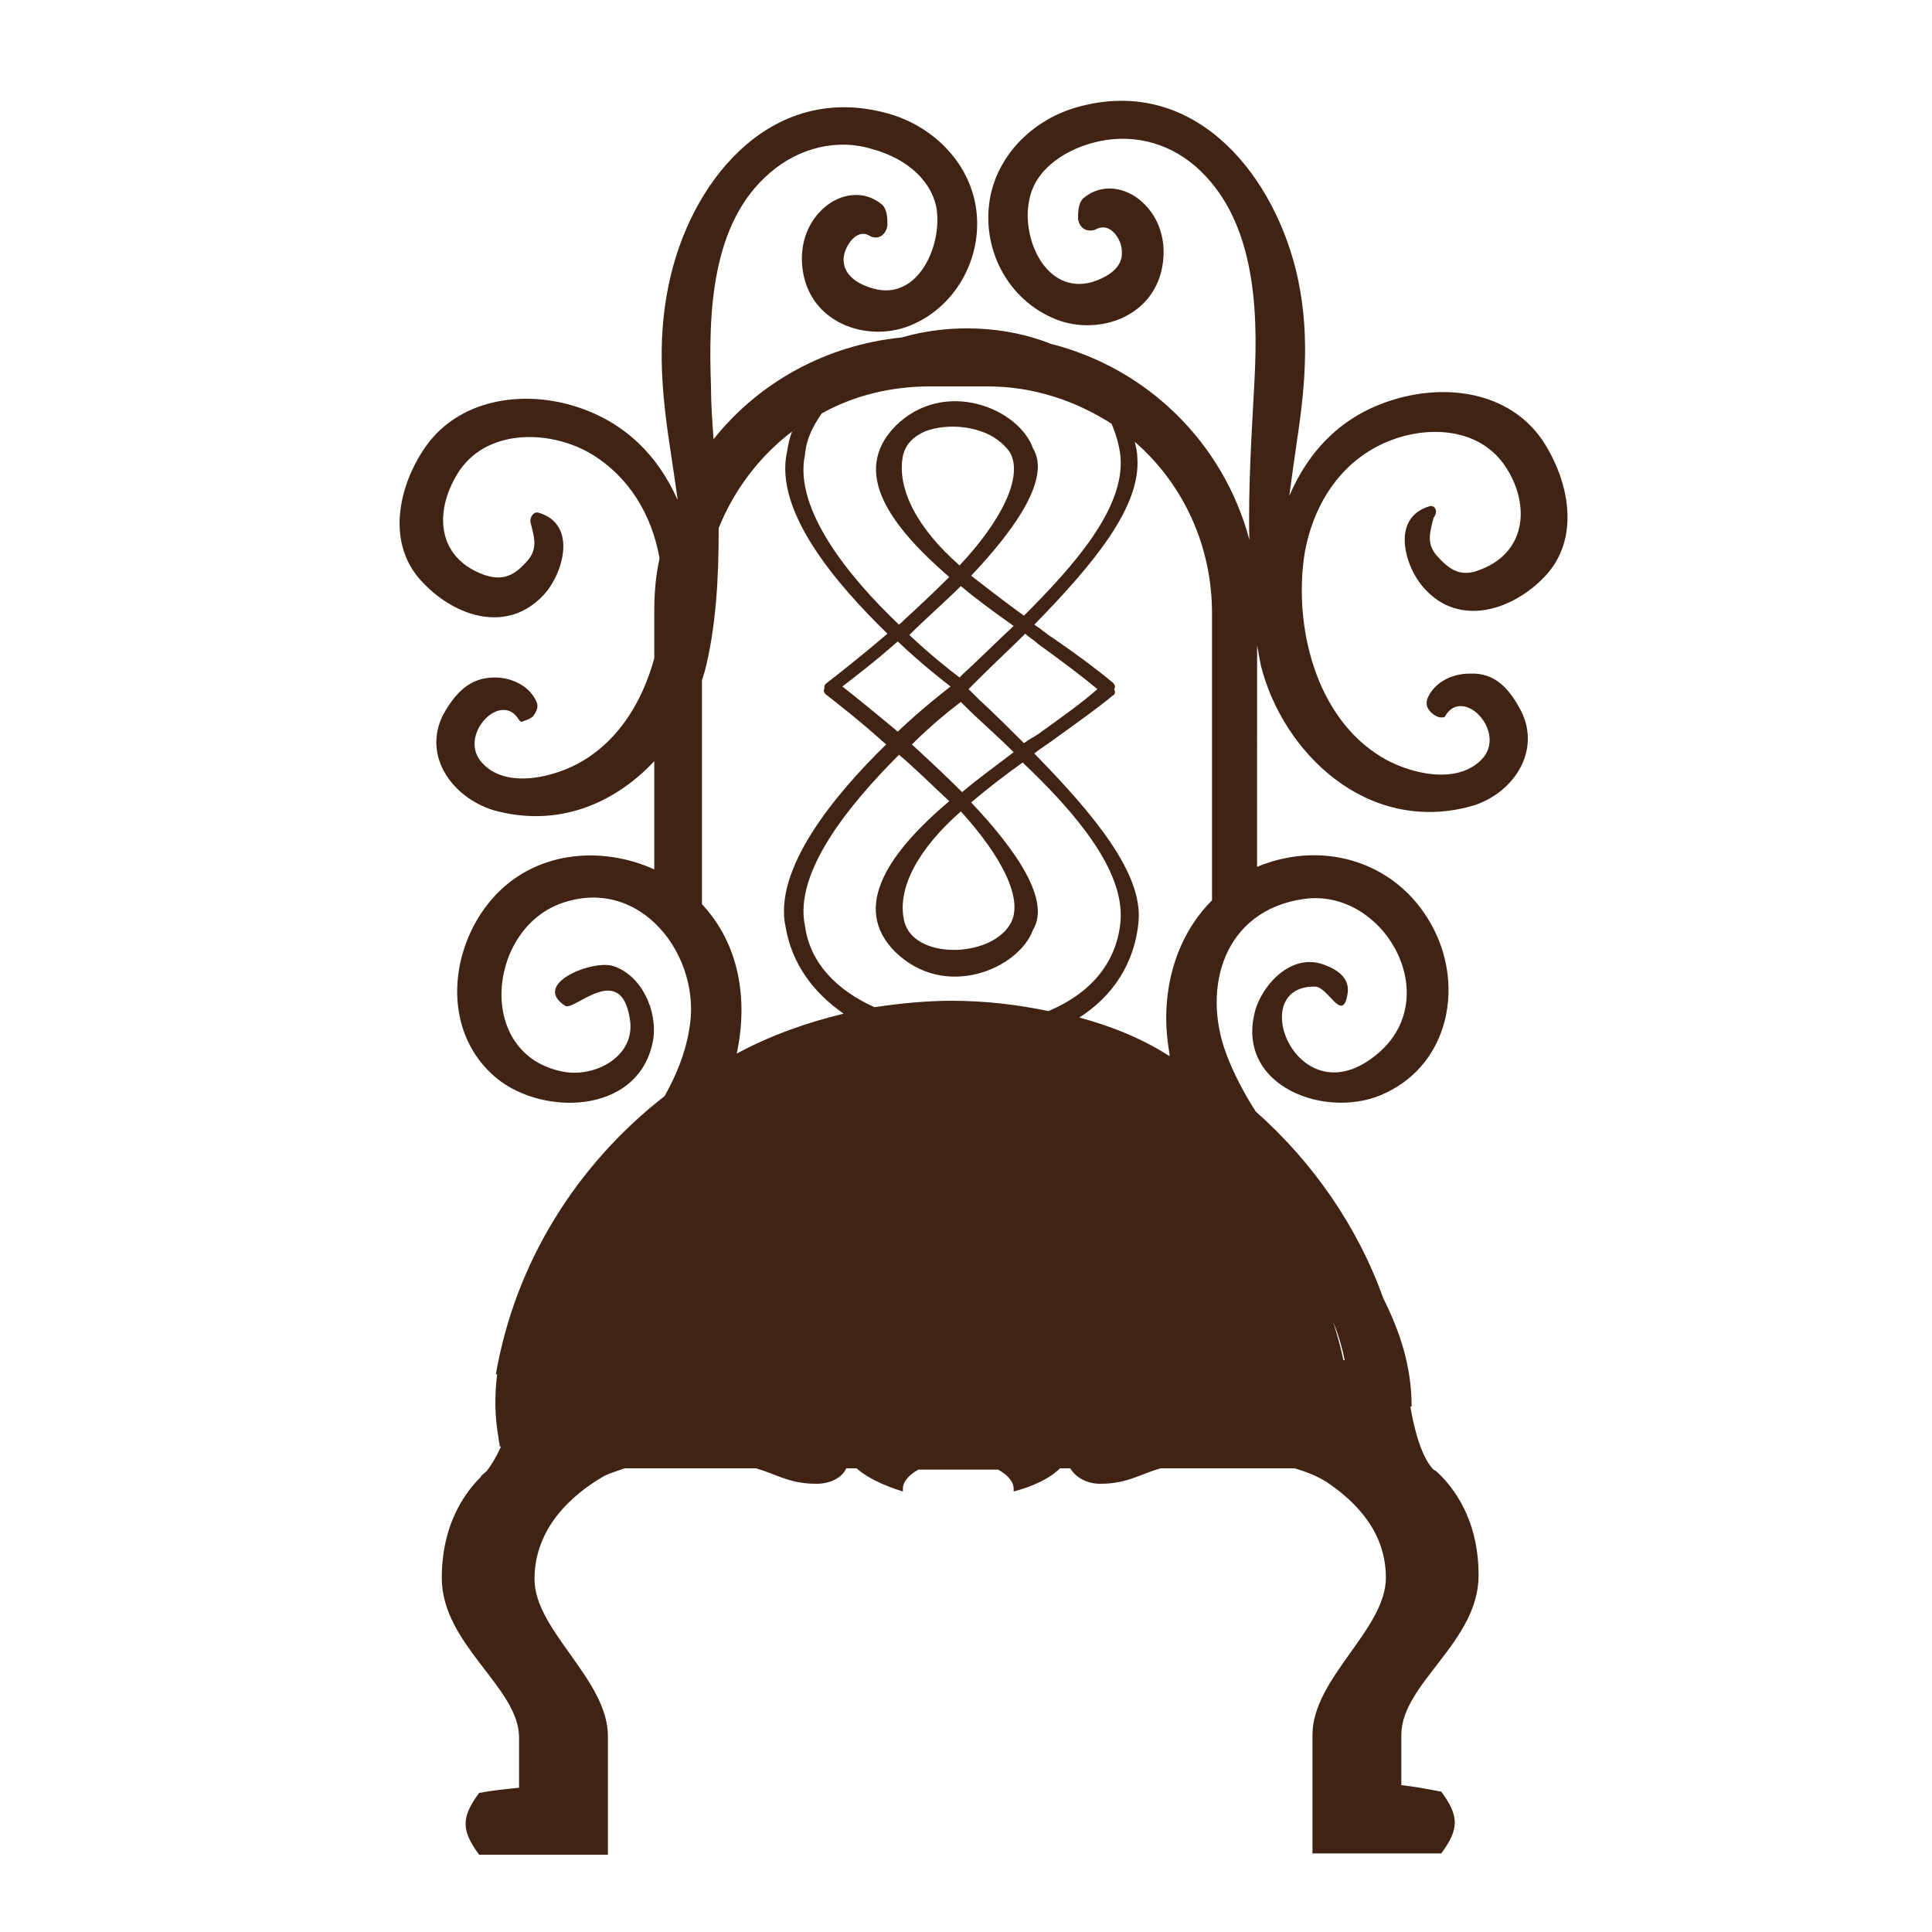 <?xml version="1.0" encoding="utf-8"?>
<!-- Generator: Adobe Illustrator 18.1.0, SVG Export Plug-In . SVG Version: 6.00 Build 0)  -->
<svg version="1.1" id="Layer_1" xmlns="http://www.w3.org/2000/svg" xmlns:xlink="http://www.w3.org/1999/xlink" x="0px" y="0px"
	 viewBox="0 0 150 150" enable-background="new 0 0 150 150" xml:space="preserve">
<g>
	<g>
		<path fill="#402312" d="M111,39.3c-3.1,0.9-1.9,4.8-0.4,6.4c2.7,3,6.8,1.7,9.3-0.9c2.9-3,1.9-7.6-0.2-10.7
			c-2.6-3.7-7.4-4.3-11.4-3.1c-4.1,1.2-6.7,4-8.2,7.5c0.2-1.5,0.4-2.9,0.6-4.3c0.7-4.6,1-8.8-0.1-13.3C98.6,13,92.4,5.9,83.7,8.3
			c-3.3,0.9-6.1,3.5-6.8,6.9c-0.8,4,1.3,8.1,5.1,9.6c3.3,1.3,7.8-0.2,8.3-4.5c0.2-1.7-0.3-3.4-1.6-4.6c-1.3-1.2-3.2-1.5-4.6-0.3
			c-0.4,0.4-0.4,1.1-0.4,1.6c0.1,0.7,0.7,1.1,1.4,0.8c1.1-0.6,2,0.8,2,1.7c0.1,1.3-1.1,2-2.3,2.4c-3.6,1-5.5-3.4-4.9-6.3
			c0.4-2.4,2.7-3.9,4.9-4.5c2.9-0.8,5.8-0.1,8,1.8c4.6,4,4.9,10.9,4.6,16.6c-0.2,3.9-0.5,8.2-0.4,12.4c-2-7.5-7.9-13.3-15.4-15.2
			c-3.5-1.4-7.8-1.6-11.6-0.5c-5.9,0.6-11.1,3.5-14.6,7.9c-0.1-1.4-0.2-2.8-0.2-4.1c-0.2-5.7,0-12.7,4.6-16.6c2.2-1.9,5.2-2.7,8-1.8
			c2.2,0.6,4.4,2.1,4.9,4.5c0.5,2.9-1.4,7.3-4.9,6.3c-1.1-0.3-2.4-1-2.3-2.4c0.1-0.9,1-2.3,2-1.7c0.7,0.4,1.3-0.1,1.4-0.8
			c0-0.5,0-1.2-0.4-1.6c-1.4-1.2-3.3-0.9-4.6,0.3c-1.3,1.2-1.8,2.9-1.6,4.6c0.5,4.3,5,5.8,8.3,4.5c3.8-1.5,5.9-5.7,5.1-9.6
			c-0.7-3.4-3.5-6-6.8-6.9c-8.7-2.4-14.9,4.7-16.8,12.5c-1.1,4.5-0.8,8.7-0.1,13.3c0.2,1.3,0.4,2.7,0.6,4.1c0,0,0,0.1,0,0.1
			c-1.5-3.4-4.1-6.1-8.1-7.3c-4-1.2-8.8-0.5-11.4,3.1c-2.2,3.1-3.2,7.7-0.2,10.7c2.5,2.6,6.5,3.9,9.3,0.9c1.5-1.6,2.7-5.5-0.4-6.4
			c-0.4-0.1-0.7,0.4-0.6,0.8c0.3,1.2,0.6,2.1-0.4,3.1c-1,1.1-1.9,1.4-3.3,0.9c-3.7-1.4-3.8-5.1-1.8-8.1c2.3-3.3,7.2-3.1,10.3-1.2
			c2.9,1.8,4.6,4.7,5.2,8c0,0,0,0.1,0,0.1c-0.3,1.3-0.4,2.7-0.4,4.1v3.6c-0.9,3.3-2.7,6.3-5.6,8c-2,1.2-5.8,2.2-7.7,0.2
			c-2.1-2.1,1.4-5.8,2.8-3.4c0.1,0.1,0.2,0.2,0.3,0.1c0.3-0.1,0.6-0.2,0.8-0.4c0.2-0.3,0.4-0.6,0.3-1c-0.5-1.3-1.9-2-3.3-2
			c-2,0-3.1,1.3-4,2.9c-1.6,3.2,0.7,6.4,3.9,7.4c5,1.4,9.4-0.5,12.5-3.8v8.4c-4.2-1.9-9.4-1.4-12.6,2.3c-3.3,3.8-3.9,10,0,13.6
			c3.5,3.3,11.4,3.3,12.5-2.6c0.4-2.3-0.9-5.1-3.1-5.8c-1.6-0.5-6.4,1.4-3.7,3.1c0.7,0.4,4.3-3.5,5,1c0.5,2.9-2.7,4.6-5.2,4.1
			c-6.7-1.3-5.9-10.8-0.3-13c6.3-2.4,11.2,4.1,10.1,9.8c-0.3,1.8-1,3.5-1.9,5.1c-6.8,5.3-11.6,12.9-13.1,21.6c0,0,0.1,0,0.1,0
			c-0.2,1.6-0.2,3.2,0.1,4.9c0,0.2,0.1,0.5,0.1,0.7l0.1,0c-0.4,0.9-0.8,1.5-1.1,1.9c-0.2,0.2-0.4,0.3-0.5,0.5c-1.5,1.5-3,4-3,7.8
			c0,5.2,6,8.5,6,12.4v3.9c-1,0.1-2,0.2-3.1,0.4c-1.4,1.9-1.4,2.9,0,4.8h10v-9.2c0-4.4-5.7-8.2-5.7-12.2c0-3.9,2.8-6.5,5.4-8
			c0.4-0.2,1-0.4,1.6-0.6h10.2c1.7,0.5,2.6,1.2,4.7,1.2c1.1,0,2-0.5,2.3-1.2h0.8c0.8,0.7,2,1.3,3.6,1.8c0-0.1,0-0.2,0-0.2
			c0-0.6,0.5-1.1,1.2-1.5h6.2c0.7,0.4,1.2,0.9,1.2,1.5c0,0.1,0,0.2,0,0.2c1.5-0.4,2.8-1,3.6-1.8h0.8c0.4,0.7,1.3,1.2,2.3,1.2
			c2.1,0,3-0.7,4.7-1.2h10.4c1.8,0.5,2.7,1.2,2.7,1.2l0,0c2.3,1.6,4.4,3.9,4.4,7.3c0,4-5.7,7.8-5.7,12.2c0,2.8,0,7.2,0,7.2h0v2h10
			c1.4-1.9,1.4-2.9,0-4.8c-1.1-0.2-2.1-0.4-3.1-0.5v-3.9c0-4,6-7.2,6-12.4c0-3.8-1.5-6.3-3-7.8l0,0c0,0,0,0-0.1-0.1
			c-0.1-0.1-0.2-0.2-0.4-0.3c-0.6-0.6-1.3-2-1.8-4.9l0.1,0c0-3.1-0.9-5.8-2.2-8.4c-2-5.6-5.5-10.6-9.9-14.5
			c-0.9-1.4-1.7-2.9-2.3-4.5c-1.9-5.1-0.2-11.1,6-12c6.1-0.9,10.9,7.3,6,11.8c-6.3,5.7-10.7-5.1-5.1-5c1,0,2.1,2.8,2.5,0.7
			c0.3-1.3-0.7-2-1.8-2.4c-2.4-0.9-4.6,1.3-5.3,3.4c-1.8,6.1,5.7,8.8,10.2,6.5c4.7-2.3,5.9-8,3.7-12.5c-2.6-5.3-8.5-7.2-13.8-5V50.1
			c0.1,0.5,0.2,1.1,0.3,1.6c1.7,6.7,8.2,13.1,16.3,10.9c3.2-0.9,5.5-4.2,3.9-7.4c-0.9-1.7-2-3-4-2.9c-1.4,0-2.8,0.7-3.3,2
			c-0.1,0.4,0,0.7,0.3,1c0.2,0.2,0.5,0.4,0.8,0.4c0.1,0,0.3,0,0.3-0.1c1.4-2.4,4.9,1.3,2.8,3.4c-2,2-5.7,1-7.7-0.2
			c-5.2-3.1-6.9-10.3-6-15.9c0.6-3.3,2.3-6.3,5.2-8c3.2-1.9,8-2.1,10.3,1.2c2,2.9,1.8,6.7-1.8,8.1c-1.4,0.6-2.3,0.2-3.3-0.9
			c-1-1-0.7-1.9-0.4-3.1C111.7,39.7,111.4,39.2,111,39.3z M87,35.5c0.3,4-3.6,8.4-7.5,12.3c-1.4-1-2.8-2.1-4.1-3.1
			c3.5-3.7,6.2-7.6,4.8-9.9c-1.1-3.1-6.9-5.5-10.7-1.7c-3.5,3.6-0.3,7.8,4.2,11.7c-1.3,1.3-2.6,2.5-3.9,3.7c-3.9-3.7-8.2-9-7.3-13.2
			c0.1-1.2,0.6-2.2,1.3-3.2c2.5-1.4,5.4-2.1,8.4-2.1h4.5c3.5,0,6.8,1.1,9.6,2.9C86.6,33.6,86.9,34.5,87,35.5z M87,71.5
			c-0.3,3.4-2.5,5.7-5.6,7c-2.4-0.5-4.9-0.8-7.5-0.8c-2,0-4,0.2-6,0.5c-2.9-1.3-5-3.4-5.4-6.3c-0.9-4.2,3.5-9.5,7.3-13.3
			c1.3,1.1,2.6,2.4,3.9,3.6c-4.6,3.9-7.7,8.2-4.2,11.7c3.9,3.8,9.6,1.3,10.7-1.7c1.4-2.3-1.3-6.2-4.8-9.9c1.3-1.1,2.6-2.1,4-3.1
			C83.4,63,87.3,67.5,87,71.5z M103.5,102.6c0.4,1,0.7,2,0.9,3c0,0-0.1,0-0.1,0C104.1,104.6,103.8,103.6,103.5,102.6z M74.6,45.5
			c1.3,1.1,2.7,2.1,4.1,3.1c-1.4,1.3-2.7,2.6-3.9,3.7l-0.3,0.3c-0.8-0.6-2.3-1.8-3.9-3.3C71.9,48,73.3,46.8,74.6,45.5z M74.5,43.9
			c-3.2-2.8-4.9-5.9-4.4-8.5c0.2-0.9,0.8-1.5,1.7-1.9c1.3-0.5,3-0.5,4.4,0c0.9,0.3,1.7,0.9,2.2,1.6C79.5,37,77.7,40.5,74.5,43.9z
			 M73.8,53.3c-0.5,0.4-2.2,1.7-4.1,3.5c-1.8-1.5-3.4-2.8-4.3-3.5c0.9-0.7,2.5-1.9,4.3-3.5C71.7,51.7,73.3,52.9,73.8,53.3z
			 M74.6,54.5l0.3,0.3c1.1,1.1,2.5,2.3,3.8,3.6c-1.3,1-2.7,2-4,3.1c-1.3-1.3-2.6-2.5-3.9-3.7C72.3,56.3,73.8,55.1,74.6,54.5z
			 M78.4,71.8c-1.6,2.6-7.5,2.7-8.2-0.3c-0.6-2.6,1.2-5.7,4.4-8.5C77.7,66.4,79.6,69.9,78.4,71.8z M79.5,57.7
			c-1.1-1.1-2.3-2.3-3.5-3.4c-0.3-0.3-0.5-0.5-0.8-0.8c0,0,0,0,0,0c0,0,0,0,0,0c0.3-0.3,0.5-0.5,0.8-0.8c1.2-1.2,2.4-2.3,3.6-3.5
			c0.3,0.3,0.7,0.5,1,0.8c1.8,1.3,3.4,2.5,4.6,3.5c0,0,0,0,0,0c0,0,0,0,0,0c0,0,0,0,0,0c-1.1,1-2.8,2.2-4.6,3.5
			C80.3,57.2,79.9,57.4,79.5,57.7z M54.5,70.2V52.8c0.1-0.2,0.1-0.4,0.2-0.6c0.9-3.5,1.1-7.3,1.1-11.2c1.2-3,3.2-5.6,5.7-7.5
			c-0.2,0.5-0.3,1-0.4,1.6c-1,4.6,3.8,10.2,7.8,14.1c-2.1,1.8-3.9,3.2-4.8,3.9C64,53.2,64,53.3,64,53.5c-0.1,0.1,0,0.3,0.1,0.4
			c0.9,0.7,2.7,2.1,4.7,3.9c-4,3.9-8.8,9.7-7.8,14.2c0.5,2.9,2.2,5.1,4.5,6.7c-2.9,0.7-5.7,1.7-8.3,3.1
			C58.1,77.6,57.4,73.3,54.5,70.2z M83.8,79c2.5-1.6,4.3-4.1,4.6-7.5c0.3-3.7-3.4-8.2-8.1-13c0.5-0.4,1-0.7,1.4-1
			c1.8-1.3,3.5-2.5,4.7-3.5c0.2-0.1,0.2-0.3,0.1-0.5c0.1-0.1,0.1-0.3-0.1-0.5c-1.2-1-2.8-2.2-4.7-3.5c-0.5-0.3-0.9-0.7-1.4-1
			c4.7-4.8,8.3-9.2,8-13c0-0.4-0.1-0.8-0.2-1.2c3.7,3.2,6,8,6,13.3v22.3c-3,3-4.1,7.5-3.3,11.9c0,0.1,0,0.1,0,0.2
			C88.8,80.7,86.4,79.7,83.8,79z"/>
	</g>
</g>
</svg>

